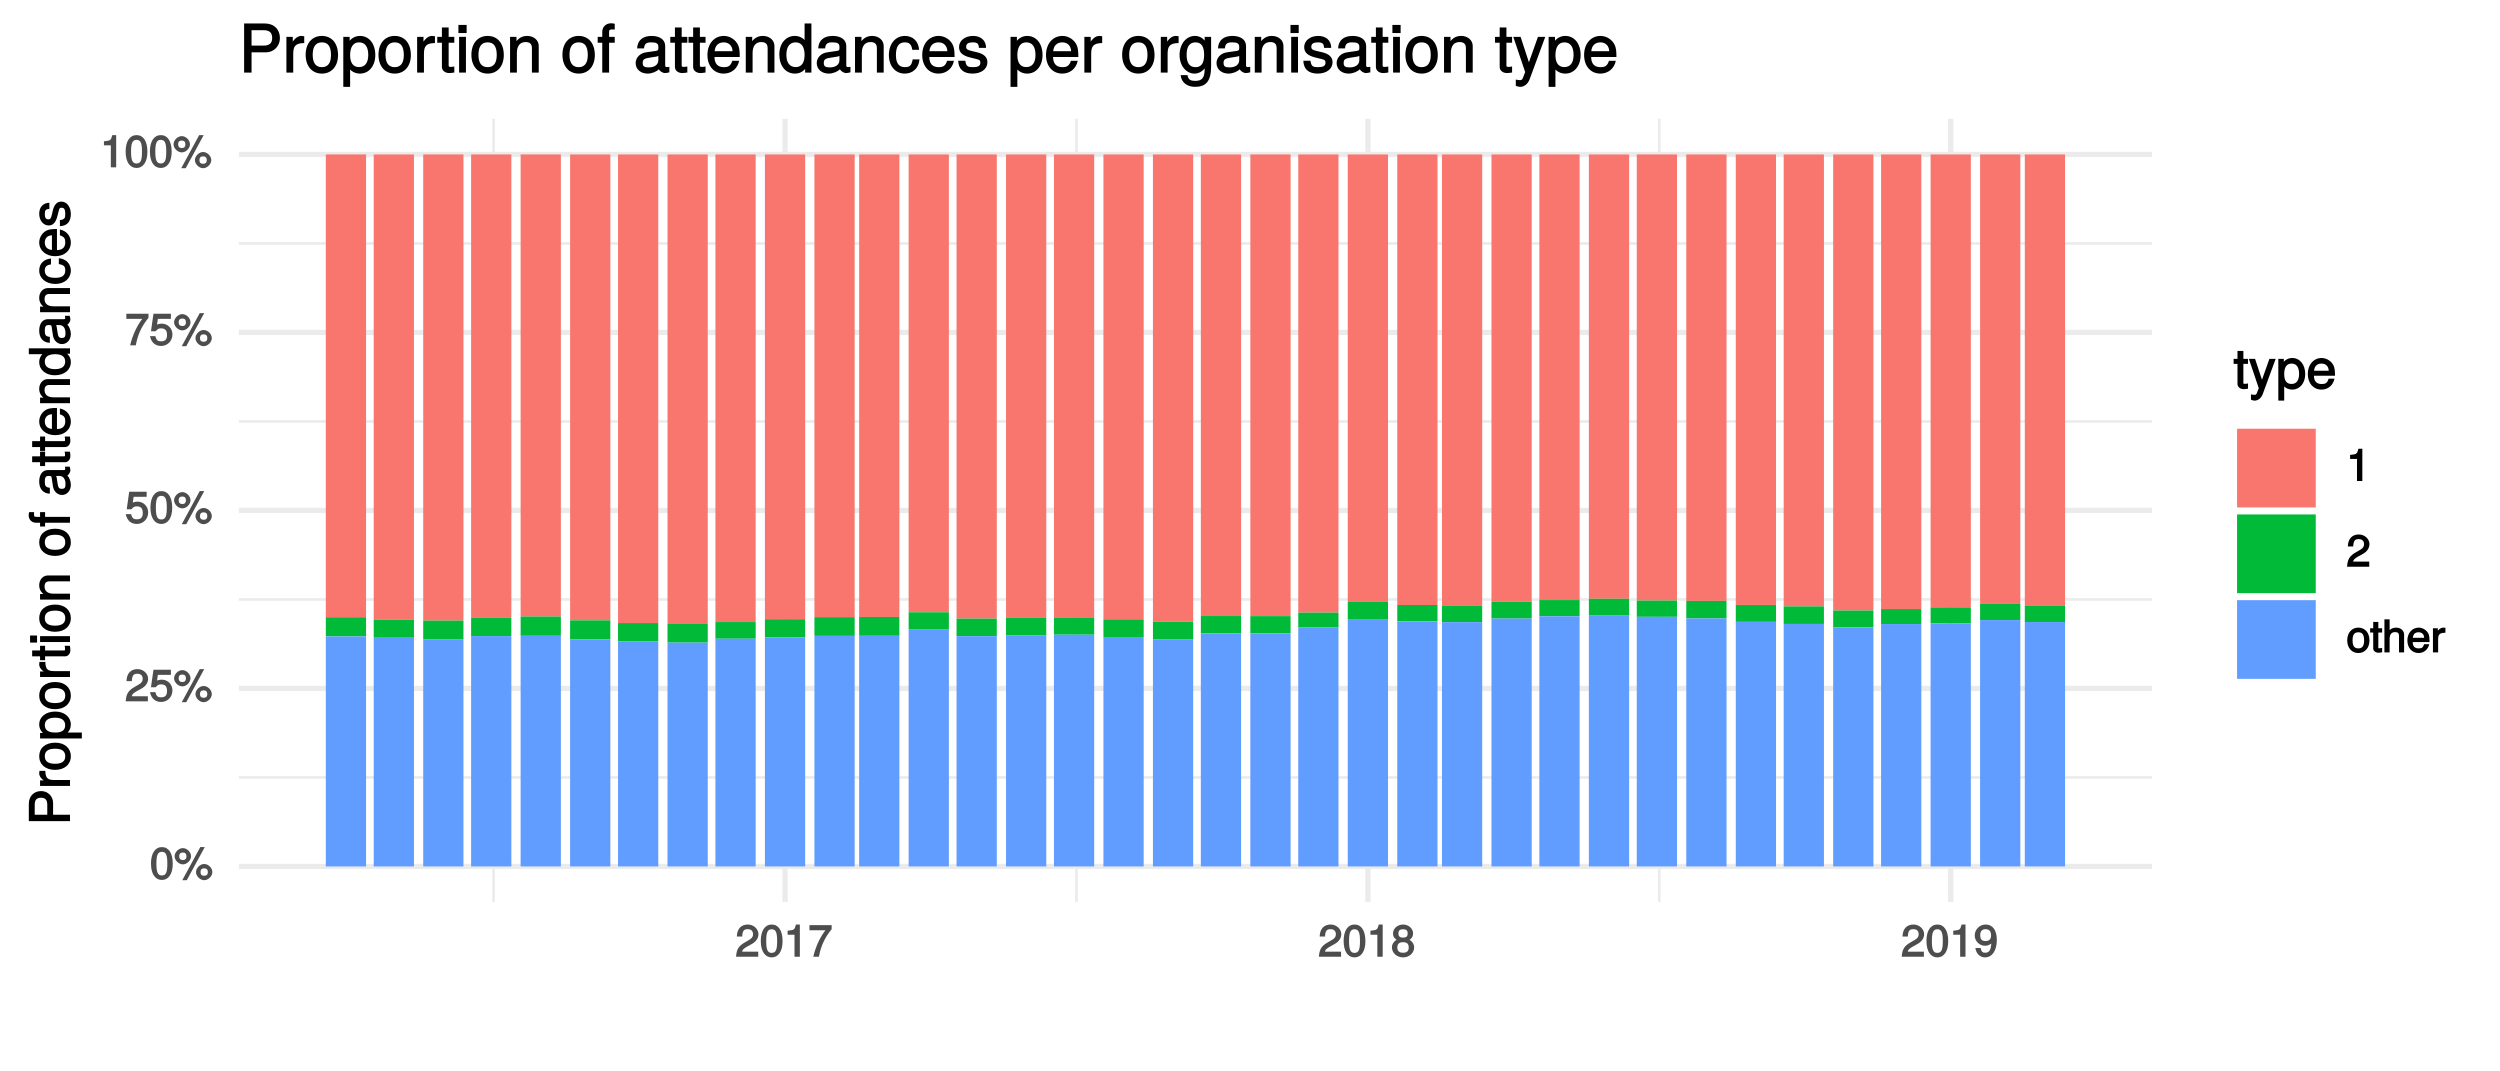 <?xml version="1.0" encoding="UTF-8"?>
<svg xmlns="http://www.w3.org/2000/svg" xmlns:xlink="http://www.w3.org/1999/xlink" width="504pt" height="216pt" viewBox="0 0 504 216" version="1.1">
<defs>
<g>
<symbol overflow="visible" id="glyph0-0">
<path style="stroke:none;" d=""/>
</symbol>
<symbol overflow="visible" id="glyph0-1">
<path style="stroke:none;" d="M 4.609 -3.125 C 4.609 -5.297 3.781 -6.5 2.422 -6.5 C 1.078 -6.5 0.219 -5.281 0.219 -3.188 C 0.219 -1.078 1.078 0.125 2.422 0.125 C 3.734 0.125 4.609 -1.078 4.609 -3.125 Z M 3.516 -3.203 C 3.516 -1.438 3.266 -0.781 2.406 -0.781 C 1.578 -0.781 1.312 -1.469 1.312 -3.172 C 1.312 -4.875 1.578 -5.547 2.422 -5.547 C 3.25 -5.547 3.516 -4.875 3.516 -3.203 Z M 3.516 -3.203 "/>
</symbol>
<symbol overflow="visible" id="glyph0-2">
<path style="stroke:none;" d="M 3.406 -4.641 C 3.406 -5.484 2.594 -6.297 1.75 -6.297 C 0.938 -6.297 0.094 -5.484 0.094 -4.656 C 0.094 -3.828 0.938 -3.016 1.766 -3.016 C 2.578 -3.016 3.406 -3.828 3.406 -4.641 Z M 2.484 -4.641 C 2.484 -4.156 2.25 -3.891 1.766 -3.891 C 1.266 -3.891 1.016 -4.172 1.016 -4.656 C 1.016 -5.141 1.266 -5.406 1.75 -5.406 C 2.25 -5.406 2.484 -5.141 2.484 -4.641 Z M 5.938 -6.5 L 5.266 -6.5 L 1.641 0.172 L 2.547 0.172 L 6.172 -6.5 Z M 7.703 -1.453 C 7.703 -2.297 6.891 -3.094 6.047 -3.094 C 5.234 -3.094 4.406 -2.281 4.406 -1.469 C 4.406 -0.641 5.234 0.172 6.062 0.172 C 6.875 0.172 7.703 -0.641 7.703 -1.453 Z M 6.797 -1.453 C 6.797 -0.969 6.547 -0.719 6.062 -0.719 C 5.562 -0.719 5.312 -0.969 5.312 -1.469 C 5.312 -1.953 5.562 -2.219 6.047 -2.219 C 6.547 -2.219 6.797 -1.953 6.797 -1.453 Z M 6.797 -1.453 "/>
</symbol>
<symbol overflow="visible" id="glyph0-3">
<path style="stroke:none;" d="M 4.641 -4.547 C 4.641 -5.594 3.672 -6.5 2.5 -6.5 C 1.219 -6.5 0.328 -5.719 0.281 -4.078 L 1.359 -4.078 C 1.422 -5.25 1.703 -5.562 2.469 -5.562 C 3.172 -5.562 3.547 -5.188 3.547 -4.516 C 3.547 -4.031 3.297 -3.703 2.75 -3.391 L 1.938 -2.922 C 0.641 -2.188 0.219 -1.5 0.125 0 L 4.594 0 L 4.594 -1.031 L 1.344 -1.031 C 1.406 -1.406 1.641 -1.641 2.406 -2.078 L 3.281 -2.562 C 4.156 -3.031 4.641 -3.781 4.641 -4.547 Z M 4.641 -4.547 "/>
</symbol>
<symbol overflow="visible" id="glyph0-4">
<path style="stroke:none;" d="M 4.656 -2.203 C 4.656 -3.438 3.688 -4.375 2.5 -4.375 C 2.062 -4.375 1.594 -4.219 1.547 -4.188 L 1.719 -5.344 L 4.344 -5.344 L 4.344 -6.375 L 0.828 -6.375 L 0.328 -2.844 L 1.281 -2.844 C 1.688 -3.312 1.875 -3.422 2.359 -3.422 C 3.188 -3.422 3.562 -3.016 3.562 -2.094 C 3.562 -1.203 3.203 -0.812 2.359 -0.812 C 1.688 -0.812 1.422 -1.031 1.203 -1.859 L 0.125 -1.859 C 0.406 -0.5 1.266 0.125 2.375 0.125 C 3.641 0.125 4.656 -0.875 4.656 -2.203 Z M 4.656 -2.203 "/>
</symbol>
<symbol overflow="visible" id="glyph0-5">
<path style="stroke:none;" d="M 4.719 -5.594 L 4.719 -6.375 L 0.25 -6.375 L 0.25 -5.344 L 3.469 -5.344 C 2.422 -4 1.5 -2.078 1.016 0 L 2.156 0 C 2.531 -2.141 3.375 -3.938 4.719 -5.547 Z M 4.719 -5.594 "/>
</symbol>
<symbol overflow="visible" id="glyph0-6">
<path style="stroke:none;" d="M 3.203 -0.125 L 3.203 -6.5 L 2.422 -6.5 C 2.109 -5.406 2.094 -5.406 0.734 -5.25 L 0.734 -4.438 L 2.125 -4.438 L 2.125 0 L 3.203 0 Z M 3.203 -0.125 "/>
</symbol>
<symbol overflow="visible" id="glyph0-7">
<path style="stroke:none;" d="M 4.656 -1.891 C 4.656 -2.594 4.156 -3.203 3.719 -3.422 C 4.188 -3.703 4.438 -4.109 4.438 -4.703 C 4.438 -5.688 3.531 -6.5 2.422 -6.5 C 1.312 -6.5 0.391 -5.688 0.391 -4.703 C 0.391 -4.125 0.641 -3.719 1.125 -3.422 C 0.672 -3.203 0.172 -2.594 0.172 -1.906 C 0.172 -0.75 1.188 0.125 2.422 0.125 C 3.656 0.125 4.656 -0.75 4.656 -1.891 Z M 3.344 -4.688 C 3.344 -4.109 3.062 -3.859 2.422 -3.859 C 1.766 -3.859 1.484 -4.109 1.484 -4.703 C 1.484 -5.297 1.766 -5.547 2.422 -5.547 C 3.078 -5.547 3.344 -5.297 3.344 -4.688 Z M 3.562 -1.875 C 3.562 -1.141 3.188 -0.812 2.406 -0.812 C 1.641 -0.812 1.266 -1.156 1.266 -1.875 C 1.266 -2.609 1.641 -2.938 2.422 -2.938 C 3.188 -2.938 3.562 -2.609 3.562 -1.875 Z M 3.562 -1.875 "/>
</symbol>
<symbol overflow="visible" id="glyph0-8">
<path style="stroke:none;" d="M 4.625 -3.391 C 4.625 -5.344 3.797 -6.5 2.375 -6.5 C 1.188 -6.5 0.172 -5.531 0.172 -4.297 C 0.172 -3.141 1.125 -2.219 2.25 -2.219 C 2.844 -2.219 3.375 -2.469 3.781 -2.953 L 3.516 -3.047 C 3.516 -1.531 3.172 -0.812 2.281 -0.812 C 1.734 -0.812 1.516 -1.031 1.359 -1.766 L 0.297 -1.766 C 0.453 -0.609 1.281 0.125 2.234 0.125 C 3.688 0.125 4.625 -1.234 4.625 -3.391 Z M 3.469 -4.312 C 3.469 -3.547 3.094 -3.172 2.344 -3.172 C 1.594 -3.172 1.281 -3.531 1.281 -4.359 C 1.281 -5.156 1.656 -5.562 2.359 -5.562 C 3.094 -5.562 3.469 -5.125 3.469 -4.312 Z M 3.469 -4.312 "/>
</symbol>
<symbol overflow="visible" id="glyph0-9">
<path style="stroke:none;" d="M 4.641 -2.406 C 4.641 -4 3.719 -5 2.391 -5 C 1.094 -5 0.156 -3.984 0.156 -2.438 C 0.156 -0.891 1.094 0.125 2.406 0.125 C 3.688 0.125 4.641 -0.891 4.641 -2.406 Z M 3.562 -2.406 C 3.562 -1.328 3.203 -0.812 2.406 -0.812 C 1.578 -0.812 1.234 -1.312 1.234 -2.438 C 1.234 -3.547 1.578 -4.062 2.406 -4.062 C 3.234 -4.062 3.562 -3.547 3.562 -2.406 Z M 3.562 -2.406 "/>
</symbol>
<symbol overflow="visible" id="glyph0-10">
<path style="stroke:none;" d="M 2.391 -0.125 L 2.391 -0.922 C 2.141 -0.859 2.016 -0.844 1.875 -0.844 C 1.562 -0.844 1.625 -0.797 1.625 -1.125 L 1.625 -4.016 L 2.391 -4.016 L 2.391 -4.875 L 1.625 -4.875 L 1.625 -6.141 L 0.594 -6.141 L 0.594 -4.875 L -0.031 -4.875 L -0.031 -4.016 L 0.594 -4.016 L 0.594 -0.797 C 0.594 -0.328 1.062 0.062 1.641 0.062 C 1.812 0.062 1.984 0.047 2.391 -0.031 Z M 2.391 -0.125 "/>
</symbol>
<symbol overflow="visible" id="glyph0-11">
<path style="stroke:none;" d="M 4.422 -0.125 L 4.422 -3.609 C 4.422 -4.391 3.719 -5 2.828 -5 C 2.172 -5 1.656 -4.766 1.234 -4.203 L 1.5 -4.109 L 1.5 -6.672 L 0.453 -6.672 L 0.453 0 L 1.5 0 L 1.5 -2.672 C 1.5 -3.609 1.844 -4.094 2.594 -4.094 C 3.109 -4.094 3.391 -3.938 3.391 -3.328 L 3.391 0 L 4.422 0 Z M 4.422 -0.125 "/>
</symbol>
<symbol overflow="visible" id="glyph0-12">
<path style="stroke:none;" d="M 4.656 -2.219 C 4.656 -2.891 4.609 -3.312 4.484 -3.656 C 4.172 -4.422 3.328 -5 2.469 -5 C 1.172 -5 0.188 -3.922 0.188 -2.406 C 0.188 -0.891 1.156 0.125 2.453 0.125 C 3.5 0.125 4.375 -0.594 4.594 -1.656 L 3.562 -1.656 C 3.312 -0.922 3.062 -0.812 2.469 -0.812 C 1.703 -0.812 1.281 -1.172 1.266 -2.094 L 4.656 -2.094 Z M 3.828 -2.781 C 3.828 -2.781 3.609 -2.938 3.641 -2.953 L 1.297 -2.953 C 1.344 -3.641 1.719 -4.062 2.453 -4.062 C 3.172 -4.062 3.578 -3.594 3.578 -2.875 Z M 3.828 -2.781 "/>
</symbol>
<symbol overflow="visible" id="glyph0-13">
<path style="stroke:none;" d="M 2.969 -4.094 L 2.969 -4.969 C 2.703 -5 2.641 -5 2.547 -5 C 2.062 -5 1.594 -4.688 1.172 -4 L 1.438 -3.906 L 1.438 -4.875 L 0.453 -4.875 L 0.453 0 L 1.5 0 L 1.5 -2.531 C 1.5 -3.562 1.688 -3.953 2.969 -3.969 Z M 2.969 -4.094 "/>
</symbol>
<symbol overflow="visible" id="glyph1-0">
<path style="stroke:none;" d=""/>
</symbol>
<symbol overflow="visible" id="glyph1-1">
<path style="stroke:none;" d="M -5.797 -6.922 C -7.297 -6.922 -8.297 -5.891 -8.297 -4.312 L -8.297 -0.859 L 0 -0.859 L 0 -2.156 L -3.406 -2.156 L -3.406 -4.547 C -3.406 -5.859 -4.469 -6.922 -5.797 -6.922 Z M -5.844 -5.578 C -4.969 -5.578 -4.578 -5.141 -4.578 -4.156 L -4.578 -2.156 L -7.109 -2.156 L -7.109 -4.156 C -7.109 -5.141 -6.719 -5.578 -5.844 -5.578 Z M -5.844 -5.578 "/>
</symbol>
<symbol overflow="visible" id="glyph1-2">
<path style="stroke:none;" d="M -5.094 -3.656 L -6.156 -3.656 C -6.188 -3.375 -6.203 -3.297 -6.203 -3.172 C -6.203 -2.578 -5.812 -2.031 -4.953 -1.5 L -4.844 -1.734 L -6.031 -1.734 L -6.031 -0.625 L 0 -0.625 L 0 -1.812 L -3.125 -1.812 C -4.422 -1.812 -4.938 -2.109 -4.969 -3.656 Z M -5.094 -3.656 "/>
</symbol>
<symbol overflow="visible" id="glyph1-3">
<path style="stroke:none;" d="M -2.969 -5.734 C -4.969 -5.734 -6.203 -4.656 -6.203 -2.984 C -6.203 -1.375 -4.953 -0.25 -3.016 -0.25 C -1.078 -0.25 0.172 -1.359 0.172 -3 C 0.172 -4.625 -1.078 -5.734 -2.969 -5.734 Z M -2.984 -4.516 C -1.625 -4.516 -0.953 -4.016 -0.953 -3 C -0.953 -1.984 -1.609 -1.484 -3.016 -1.484 C -4.406 -1.484 -5.078 -1.984 -5.078 -3 C -5.078 -4.031 -4.406 -4.516 -2.984 -4.516 Z M -2.984 -4.516 "/>
</symbol>
<symbol overflow="visible" id="glyph1-4">
<path style="stroke:none;" d="M -2.953 -5.891 C -4.891 -5.891 -6.203 -4.812 -6.203 -3.281 C -6.203 -2.5 -5.812 -1.766 -5.125 -1.344 L -5.031 -1.578 L -6.031 -1.578 L -6.031 -0.469 L 2.391 -0.469 L 2.391 -1.656 L -0.828 -1.656 L -0.719 -1.422 C -0.125 -1.906 0.172 -2.547 0.172 -3.281 C 0.172 -4.781 -1.125 -5.891 -2.953 -5.891 Z M -2.984 -4.656 C -1.672 -4.656 -0.969 -4.125 -0.969 -3.125 C -0.969 -2.156 -1.609 -1.656 -2.969 -1.656 C -4.328 -1.656 -5.078 -2.156 -5.078 -3.125 C -5.078 -4.141 -4.359 -4.656 -2.984 -4.656 Z M -2.984 -4.656 "/>
</symbol>
<symbol overflow="visible" id="glyph1-5">
<path style="stroke:none;" d="M -0.125 -2.922 L -1.078 -2.922 C -1.016 -2.672 -1 -2.531 -1 -2.359 C -1 -1.953 -0.969 -1.984 -1.375 -1.984 L -5.016 -1.984 L -5.016 -2.922 L -6.031 -2.922 L -6.031 -1.984 L -7.625 -1.984 L -7.625 -0.797 L -6.031 -0.797 L -6.031 -0.016 L -5.016 -0.016 L -5.016 -0.797 L -0.969 -0.797 C -0.391 -0.797 0.078 -1.328 0.078 -2.047 C 0.078 -2.266 0.062 -2.484 -0.016 -2.922 Z M -0.125 -2.922 "/>
</symbol>
<symbol overflow="visible" id="glyph1-6">
<path style="stroke:none;" d="M -0.125 -1.812 L -6.031 -1.812 L -6.031 -0.625 L 0 -0.625 L 0 -1.812 Z M -6.766 -1.938 L -8.047 -1.938 L -8.047 -0.516 L -6.641 -0.516 L -6.641 -1.938 Z M -6.766 -1.938 "/>
</symbol>
<symbol overflow="visible" id="glyph1-7">
<path style="stroke:none;" d="M -0.125 -5.484 L -4.484 -5.484 C -5.438 -5.484 -6.203 -4.641 -6.203 -3.531 C -6.203 -2.672 -5.828 -2.031 -5.031 -1.516 L -4.922 -1.75 L -6.031 -1.75 L -6.031 -0.625 L 0 -0.625 L 0 -1.812 L -3.312 -1.812 C -4.484 -1.812 -5.125 -2.328 -5.125 -3.25 C -5.125 -3.984 -4.812 -4.297 -4.125 -4.297 L 0 -4.297 L 0 -5.484 Z M -0.125 -5.484 "/>
</symbol>
<symbol overflow="visible" id="glyph1-8">
<path style="stroke:none;" d=""/>
</symbol>
<symbol overflow="visible" id="glyph1-9">
<path style="stroke:none;" d="M -5.141 -2.969 L -6.031 -2.969 L -6.031 -2.016 L -6.797 -2.016 C -7.188 -2.016 -7.25 -2.094 -7.25 -2.516 C -7.25 -2.594 -7.25 -2.625 -7.234 -2.969 L -8.234 -2.969 C -8.312 -2.625 -8.328 -2.516 -8.328 -2.328 C -8.328 -1.469 -7.703 -0.828 -6.875 -0.828 L -6.031 -0.828 L -6.031 -0.062 L -5.016 -0.062 L -5.016 -0.828 L 0 -0.828 L 0 -2.016 L -5.016 -2.016 L -5.016 -2.969 Z M -5.141 -2.969 "/>
</symbol>
<symbol overflow="visible" id="glyph1-10">
<path style="stroke:none;" d="M -0.156 -6.016 L -1.016 -6.016 C -0.969 -5.781 -0.969 -5.734 -0.969 -5.688 C -0.969 -5.375 -0.984 -5.328 -1.281 -5.328 L -4.484 -5.328 C -5.516 -5.328 -6.203 -4.438 -6.203 -3.031 C -6.203 -1.625 -5.516 -0.625 -4.062 -0.562 L -4.062 -1.766 C -4.891 -1.844 -5.078 -2.141 -5.078 -2.984 C -5.078 -3.812 -4.906 -4.141 -4.359 -4.141 L -4.109 -4.141 C -3.734 -4.141 -3.703 -4.047 -3.625 -3.328 C -3.453 -2.031 -3.406 -1.828 -3.266 -1.469 C -2.984 -0.797 -2.328 -0.312 -1.625 -0.312 C -0.578 -0.312 0.172 -1.188 0.172 -2.359 C 0.172 -3.094 -0.172 -3.891 -0.531 -4.234 C -0.375 -4.266 0.078 -4.812 0.078 -5.266 C 0.078 -5.438 0.062 -5.594 -0.062 -6.016 Z M -2.125 -4.141 C -1.297 -4.141 -0.906 -3.438 -0.906 -2.547 C -0.906 -1.844 -1.016 -1.547 -1.656 -1.547 C -2.25 -1.547 -2.391 -1.828 -2.531 -2.812 C -2.656 -3.766 -2.703 -3.969 -2.781 -4.141 Z M -2.125 -4.141 "/>
</symbol>
<symbol overflow="visible" id="glyph1-11">
<path style="stroke:none;" d="M -2.75 -5.781 C -3.594 -5.781 -4.109 -5.703 -4.547 -5.547 C -5.484 -5.172 -6.203 -4.156 -6.203 -3.078 C -6.203 -1.469 -4.875 -0.297 -2.984 -0.297 C -1.094 -0.297 0.172 -1.438 0.172 -3.062 C 0.172 -4.375 -0.719 -5.422 -2.031 -5.672 L -2.031 -4.5 C -1.125 -4.203 -0.953 -3.828 -0.953 -3.094 C -0.953 -2.141 -1.438 -1.547 -2.625 -1.531 L -2.625 -5.781 Z M -3.469 -4.75 C -3.469 -4.75 -3.625 -4.562 -3.641 -4.578 L -3.641 -1.562 C -4.516 -1.625 -5.078 -2.141 -5.078 -3.062 C -5.078 -3.969 -4.469 -4.516 -3.562 -4.516 Z M -3.469 -4.75 "/>
</symbol>
<symbol overflow="visible" id="glyph1-12">
<path style="stroke:none;" d="M -0.125 -5.578 L -8.297 -5.578 L -8.297 -4.391 L -5.172 -4.391 L -5.266 -4.625 C -5.859 -4.234 -6.203 -3.531 -6.203 -2.766 C -6.203 -1.266 -4.906 -0.141 -3.062 -0.141 C -1.125 -0.141 0.172 -1.25 0.172 -2.797 C 0.172 -3.594 -0.172 -4.219 -0.875 -4.719 L -0.984 -4.484 L 0 -4.484 L 0 -5.578 Z M -2.984 -4.391 C -1.656 -4.391 -0.969 -3.891 -0.969 -2.922 C -0.969 -1.906 -1.672 -1.375 -3.016 -1.375 C -4.359 -1.375 -5.078 -1.906 -5.078 -2.922 C -5.078 -3.906 -4.328 -4.391 -2.984 -4.391 Z M -2.984 -4.391 "/>
</symbol>
<symbol overflow="visible" id="glyph1-13">
<path style="stroke:none;" d="M -2.25 -5.25 L -2.25 -4.203 C -1.188 -4.031 -0.953 -3.703 -0.953 -2.922 C -0.953 -1.906 -1.594 -1.438 -2.953 -1.438 C -4.406 -1.438 -5.078 -1.891 -5.078 -2.891 C -5.078 -3.656 -4.766 -4 -3.828 -4.141 L -3.828 -5.328 C -5.375 -5.203 -6.203 -4.188 -6.203 -2.906 C -6.203 -1.359 -4.875 -0.203 -2.953 -0.203 C -1.094 -0.203 0.172 -1.328 0.172 -2.891 C 0.172 -4.266 -0.797 -5.266 -2.25 -5.391 Z M -2.25 -5.25 "/>
</symbol>
<symbol overflow="visible" id="glyph1-14">
<path style="stroke:none;" d="M -1.75 -5.188 C -2.609 -5.188 -3.172 -4.562 -3.453 -3.422 L -3.656 -2.547 C -3.844 -1.797 -3.938 -1.609 -4.344 -1.609 C -4.875 -1.609 -5.078 -1.953 -5.078 -2.688 C -5.078 -3.438 -4.891 -3.688 -4.156 -3.703 L -4.156 -4.953 C -5.422 -4.938 -6.203 -4.062 -6.203 -2.734 C -6.203 -1.391 -5.375 -0.375 -4.297 -0.375 C -3.406 -0.375 -2.844 -0.984 -2.516 -2.344 L -2.297 -3.203 C -2.141 -3.844 -2.094 -3.953 -1.672 -3.953 C -1.141 -3.953 -0.953 -3.547 -0.953 -2.75 C -0.953 -1.922 -1.016 -1.594 -2.031 -1.453 L -2.031 -0.234 C -0.562 -0.281 0.172 -1.172 0.172 -2.672 C 0.172 -4.125 -0.641 -5.188 -1.75 -5.188 Z M -1.75 -5.188 "/>
</symbol>
<symbol overflow="visible" id="glyph2-0">
<path style="stroke:none;" d=""/>
</symbol>
<symbol overflow="visible" id="glyph2-1">
<path style="stroke:none;" d="M 2.922 -0.125 L 2.922 -1.078 C 2.672 -1.016 2.531 -1 2.359 -1 C 1.953 -1 1.984 -0.969 1.984 -1.375 L 1.984 -5.016 L 2.922 -5.016 L 2.922 -6.031 L 1.984 -6.031 L 1.984 -7.625 L 0.797 -7.625 L 0.797 -6.031 L 0.016 -6.031 L 0.016 -5.016 L 0.797 -5.016 L 0.797 -0.969 C 0.797 -0.391 1.328 0.078 2.047 0.078 C 2.266 0.078 2.484 0.062 2.922 -0.016 Z M 2.922 -0.125 "/>
</symbol>
<symbol overflow="visible" id="glyph2-2">
<path style="stroke:none;" d="M 5.266 -6.031 L 4.172 -6.031 L 2.531 -1.406 L 2.812 -1.406 L 1.281 -6.031 L 0.031 -6.031 L 2.031 -0.109 L 1.672 0.797 C 1.516 1.203 1.469 1.219 1.078 1.219 C 0.953 1.219 0.797 1.203 0.453 1.141 L 0.453 2.203 C 0.688 2.328 0.969 2.391 1.203 2.391 C 1.859 2.391 2.516 1.906 2.828 1.078 L 5.438 -6.031 Z M 5.266 -6.031 "/>
</symbol>
<symbol overflow="visible" id="glyph2-3">
<path style="stroke:none;" d="M 5.891 -2.953 C 5.891 -4.891 4.812 -6.203 3.281 -6.203 C 2.5 -6.203 1.766 -5.812 1.344 -5.125 L 1.578 -5.031 L 1.578 -6.031 L 0.469 -6.031 L 0.469 2.391 L 1.656 2.391 L 1.656 -0.828 L 1.422 -0.719 C 1.906 -0.125 2.547 0.172 3.281 0.172 C 4.781 0.172 5.891 -1.125 5.891 -2.953 Z M 4.656 -2.984 C 4.656 -1.672 4.125 -0.969 3.125 -0.969 C 2.156 -0.969 1.656 -1.609 1.656 -2.969 C 1.656 -4.328 2.156 -5.078 3.125 -5.078 C 4.141 -5.078 4.656 -4.359 4.656 -2.984 Z M 4.656 -2.984 "/>
</symbol>
<symbol overflow="visible" id="glyph2-4">
<path style="stroke:none;" d="M 5.781 -2.75 C 5.781 -3.594 5.703 -4.109 5.547 -4.547 C 5.172 -5.484 4.156 -6.203 3.078 -6.203 C 1.469 -6.203 0.297 -4.875 0.297 -2.984 C 0.297 -1.094 1.438 0.172 3.062 0.172 C 4.375 0.172 5.422 -0.719 5.672 -2.031 L 4.5 -2.031 C 4.203 -1.125 3.828 -0.953 3.094 -0.953 C 2.141 -0.953 1.547 -1.438 1.531 -2.625 L 5.781 -2.625 Z M 4.75 -3.469 C 4.75 -3.469 4.562 -3.625 4.578 -3.641 L 1.562 -3.641 C 1.625 -4.516 2.141 -5.078 3.062 -5.078 C 3.969 -5.078 4.516 -4.469 4.516 -3.562 Z M 4.75 -3.469 "/>
</symbol>
<symbol overflow="visible" id="glyph3-0">
<path style="stroke:none;" d=""/>
</symbol>
<symbol overflow="visible" id="glyph3-1">
<path style="stroke:none;" d="M 8.281 -6.938 C 8.281 -8.734 7.078 -9.906 5.172 -9.906 L 1.062 -9.906 L 1.062 0 L 2.562 0 L 2.562 -4.078 L 5.453 -4.078 C 7.031 -4.078 8.281 -5.328 8.281 -6.938 Z M 6.719 -6.984 C 6.719 -5.922 6.172 -5.438 4.984 -5.438 L 2.562 -5.438 L 2.562 -8.547 L 4.984 -8.547 C 6.172 -8.547 6.719 -8.047 6.719 -6.984 Z M 6.719 -6.984 "/>
</symbol>
<symbol overflow="visible" id="glyph3-2">
<path style="stroke:none;" d="M 4.375 -6.094 L 4.375 -7.328 C 4.047 -7.375 3.969 -7.391 3.812 -7.391 C 3.109 -7.391 2.453 -6.922 1.828 -5.891 L 2.062 -5.797 L 2.062 -7.203 L 0.781 -7.203 L 0.781 0 L 2.156 0 L 2.156 -3.719 C 2.156 -5.281 2.531 -5.922 4.375 -5.953 Z M 4.375 -6.094 "/>
</symbol>
<symbol overflow="visible" id="glyph3-3">
<path style="stroke:none;" d="M 6.859 -3.531 C 6.859 -5.922 5.578 -7.391 3.594 -7.391 C 1.656 -7.391 0.328 -5.922 0.328 -3.594 C 0.328 -1.266 1.641 0.203 3.609 0.203 C 5.547 0.203 6.859 -1.266 6.859 -3.531 Z M 5.438 -3.547 C 5.438 -1.922 4.812 -1.094 3.609 -1.094 C 2.375 -1.094 1.75 -1.922 1.75 -3.594 C 1.75 -5.25 2.375 -6.094 3.609 -6.094 C 4.844 -6.094 5.438 -5.266 5.438 -3.547 Z M 5.438 -3.547 "/>
</symbol>
<symbol overflow="visible" id="glyph3-4">
<path style="stroke:none;" d="M 7.031 -3.531 C 7.031 -5.844 5.766 -7.391 3.938 -7.391 C 3 -7.391 2.141 -6.922 1.625 -6.094 L 1.859 -6 L 1.859 -7.203 L 0.578 -7.203 L 0.578 2.875 L 1.953 2.875 L 1.953 -0.969 L 1.719 -0.875 C 2.297 -0.156 3.047 0.203 3.953 0.203 C 5.734 0.203 7.031 -1.328 7.031 -3.531 Z M 5.609 -3.547 C 5.609 -1.984 4.953 -1.109 3.75 -1.109 C 2.594 -1.109 1.953 -1.922 1.953 -3.531 C 1.953 -5.156 2.594 -6.094 3.75 -6.094 C 4.969 -6.094 5.609 -5.203 5.609 -3.547 Z M 5.609 -3.547 "/>
</symbol>
<symbol overflow="visible" id="glyph3-5">
<path style="stroke:none;" d="M 3.484 -0.125 L 3.484 -1.234 C 3.203 -1.156 3.031 -1.156 2.828 -1.156 C 2.344 -1.156 2.344 -1.141 2.344 -1.625 L 2.344 -6.016 L 3.484 -6.016 L 3.484 -7.203 L 2.344 -7.203 L 2.344 -9.094 L 0.984 -9.094 L 0.984 -7.203 L 0.047 -7.203 L 0.047 -6.016 L 0.984 -6.016 L 0.984 -1.141 C 0.984 -0.438 1.594 0.094 2.453 0.094 C 2.719 0.094 2.984 0.062 3.484 -0.016 Z M 3.484 -0.125 "/>
</symbol>
<symbol overflow="visible" id="glyph3-6">
<path style="stroke:none;" d="M 2.156 -0.125 L 2.156 -7.203 L 0.781 -7.203 L 0.781 0 L 2.156 0 Z M 2.297 -8.094 L 2.297 -9.609 L 0.641 -9.609 L 0.641 -7.969 L 2.297 -7.969 Z M 2.297 -8.094 "/>
</symbol>
<symbol overflow="visible" id="glyph3-7">
<path style="stroke:none;" d="M 6.562 -0.125 L 6.562 -5.359 C 6.562 -6.516 5.578 -7.391 4.234 -7.391 C 3.203 -7.391 2.438 -6.938 1.828 -5.984 L 2.078 -5.891 L 2.078 -7.203 L 0.781 -7.203 L 0.781 0 L 2.156 0 L 2.156 -3.953 C 2.156 -5.359 2.781 -6.156 3.906 -6.156 C 4.781 -6.156 5.188 -5.75 5.188 -4.922 L 5.188 0 L 6.562 0 Z M 6.562 -0.125 "/>
</symbol>
<symbol overflow="visible" id="glyph3-8">
<path style="stroke:none;" d=""/>
</symbol>
<symbol overflow="visible" id="glyph3-9">
<path style="stroke:none;" d="M 3.531 -6.156 L 3.531 -7.203 L 2.391 -7.203 L 2.391 -8.141 C 2.391 -8.594 2.516 -8.703 3.031 -8.703 C 3.109 -8.703 3.156 -8.703 3.531 -8.672 L 3.531 -9.844 C 3.156 -9.922 3.016 -9.938 2.781 -9.938 C 1.766 -9.938 1.016 -9.219 1.016 -8.219 L 1.016 -7.203 L 0.094 -7.203 L 0.094 -6.016 L 1.016 -6.016 L 1.016 0 L 2.391 0 L 2.391 -6.016 L 3.531 -6.016 Z M 3.531 -6.156 "/>
</symbol>
<symbol overflow="visible" id="glyph3-10">
<path style="stroke:none;" d="M 7.203 -0.156 L 7.203 -1.156 C 6.938 -1.109 6.891 -1.109 6.828 -1.109 C 6.438 -1.109 6.359 -1.156 6.359 -1.5 L 6.359 -5.359 C 6.359 -6.594 5.328 -7.391 3.625 -7.391 C 1.953 -7.391 0.781 -6.609 0.703 -4.875 L 2.094 -4.875 C 2.188 -5.844 2.562 -6.094 3.594 -6.094 C 4.578 -6.094 4.984 -5.859 4.984 -5.203 L 4.984 -4.906 C 4.984 -4.453 4.859 -4.391 3.984 -4.297 C 2.422 -4.094 2.188 -4.047 1.766 -3.875 C 0.969 -3.531 0.406 -2.766 0.406 -1.922 C 0.406 -0.672 1.422 0.203 2.828 0.203 C 3.703 0.203 4.656 -0.219 5.094 -0.672 C 5.156 -0.422 5.766 0.094 6.312 0.094 C 6.531 0.094 6.703 0.062 7.203 -0.047 Z M 4.984 -2.516 C 4.984 -1.531 4.125 -1.047 3.062 -1.047 C 2.203 -1.047 1.828 -1.203 1.828 -1.953 C 1.828 -2.688 2.188 -2.859 3.359 -3.031 C 4.531 -3.188 4.766 -3.25 4.984 -3.359 Z M 4.984 -2.516 "/>
</symbol>
<symbol overflow="visible" id="glyph3-11">
<path style="stroke:none;" d="M 6.906 -3.281 C 6.906 -4.281 6.828 -4.906 6.625 -5.422 C 6.172 -6.562 4.984 -7.391 3.703 -7.391 C 1.766 -7.391 0.391 -5.828 0.391 -3.547 C 0.391 -1.281 1.734 0.203 3.672 0.203 C 5.25 0.203 6.484 -0.828 6.781 -2.375 L 5.406 -2.375 C 5.062 -1.328 4.594 -1.094 3.703 -1.094 C 2.562 -1.094 1.828 -1.688 1.812 -3.141 L 6.906 -3.141 Z M 5.688 -4.156 C 5.688 -4.156 5.5 -4.297 5.5 -4.312 L 1.844 -4.312 C 1.922 -5.406 2.578 -6.094 3.688 -6.094 C 4.766 -6.094 5.453 -5.328 5.453 -4.25 Z M 5.688 -4.156 "/>
</symbol>
<symbol overflow="visible" id="glyph3-12">
<path style="stroke:none;" d="M 6.672 -0.125 L 6.672 -9.906 L 5.297 -9.906 L 5.297 -6.172 L 5.531 -6.266 C 5.062 -6.969 4.234 -7.391 3.312 -7.391 C 1.516 -7.391 0.203 -5.859 0.203 -3.656 C 0.203 -1.328 1.484 0.203 3.359 0.203 C 4.297 0.203 5.062 -0.203 5.656 -1.062 L 5.406 -1.156 L 5.406 0 L 6.672 0 Z M 5.297 -3.562 C 5.297 -1.969 4.672 -1.109 3.516 -1.109 C 2.297 -1.109 1.625 -1.984 1.625 -3.594 C 1.625 -5.203 2.297 -6.094 3.5 -6.094 C 4.688 -6.094 5.297 -5.156 5.297 -3.562 Z M 5.297 -3.562 "/>
</symbol>
<symbol overflow="visible" id="glyph3-13">
<path style="stroke:none;" d="M 6.297 -2.656 L 5.062 -2.656 C 4.859 -1.406 4.438 -1.094 3.5 -1.094 C 2.281 -1.094 1.688 -1.891 1.688 -3.531 C 1.688 -5.25 2.266 -6.094 3.469 -6.094 C 4.391 -6.094 4.828 -5.688 4.984 -4.594 L 6.359 -4.594 C 6.219 -6.422 5.031 -7.391 3.484 -7.391 C 1.625 -7.391 0.266 -5.828 0.266 -3.531 C 0.266 -1.297 1.594 0.203 3.469 0.203 C 5.125 0.203 6.297 -0.922 6.438 -2.656 Z M 6.297 -2.656 "/>
</symbol>
<symbol overflow="visible" id="glyph3-14">
<path style="stroke:none;" d="M 6.188 -2.078 C 6.188 -3.109 5.484 -3.766 4.109 -4.094 L 3.047 -4.344 C 2.156 -4.562 1.906 -4.703 1.906 -5.188 C 1.906 -5.828 2.344 -6.094 3.234 -6.094 C 4.125 -6.094 4.453 -5.844 4.469 -4.984 L 5.922 -4.984 C 5.906 -6.484 4.875 -7.391 3.281 -7.391 C 1.656 -7.391 0.469 -6.422 0.469 -5.141 C 0.469 -4.047 1.172 -3.406 2.812 -3.016 L 3.844 -2.766 C 4.609 -2.578 4.766 -2.484 4.766 -1.984 C 4.766 -1.328 4.266 -1.094 3.297 -1.094 C 2.312 -1.094 1.891 -1.188 1.734 -2.391 L 0.297 -2.391 C 0.359 -0.641 1.406 0.203 3.203 0.203 C 4.953 0.203 6.188 -0.734 6.188 -2.078 Z M 6.188 -2.078 "/>
</symbol>
<symbol overflow="visible" id="glyph3-15">
<path style="stroke:none;" d="M 6.594 -1.266 L 6.594 -7.203 L 5.297 -7.203 L 5.297 -6.047 L 5.531 -6.141 C 4.984 -6.953 4.219 -7.391 3.328 -7.391 C 1.578 -7.391 0.234 -5.766 0.234 -3.531 C 0.234 -1.344 1.609 0.203 3.234 0.203 C 4.109 0.203 4.812 -0.219 5.531 -1.078 L 5.297 -1.172 L 5.297 -0.719 C 5.297 1.125 4.688 1.672 3.406 1.672 C 2.531 1.672 2 1.5 1.828 0.516 L 0.453 0.516 C 0.578 1.969 1.75 2.875 3.359 2.875 C 5.531 2.875 6.594 1.781 6.594 -1.266 Z M 5.188 -3.547 C 5.188 -1.906 4.625 -1.094 3.453 -1.094 C 2.25 -1.094 1.656 -1.922 1.656 -3.594 C 1.656 -5.25 2.266 -6.094 3.453 -6.094 C 4.641 -6.094 5.188 -5.234 5.188 -3.547 Z M 5.188 -3.547 "/>
</symbol>
<symbol overflow="visible" id="glyph3-16">
<path style="stroke:none;" d="M 6.312 -7.203 L 5.031 -7.203 L 3.062 -1.656 L 3.344 -1.656 L 1.531 -7.203 L 0.062 -7.203 L 2.453 -0.109 L 2.031 0.984 C 1.844 1.484 1.766 1.516 1.297 1.516 C 1.141 1.516 0.953 1.484 0.562 1.406 L 0.562 2.656 C 0.828 2.781 1.156 2.875 1.453 2.875 C 2.234 2.875 3 2.312 3.359 1.328 L 6.5 -7.203 Z M 6.312 -7.203 "/>
</symbol>
</g>
<clipPath id="clip1">
  <path d="M 48.152 156 L 433.844 156 L 433.844 157 L 48.152 157 Z M 48.152 156 "/>
</clipPath>
<clipPath id="clip2">
  <path d="M 48.152 120 L 433.844 120 L 433.844 122 L 48.152 122 Z M 48.152 120 "/>
</clipPath>
<clipPath id="clip3">
  <path d="M 48.152 84 L 433.844 84 L 433.844 86 L 48.152 86 Z M 48.152 84 "/>
</clipPath>
<clipPath id="clip4">
  <path d="M 48.152 48 L 433.844 48 L 433.844 50 L 48.152 50 Z M 48.152 48 "/>
</clipPath>
<clipPath id="clip5">
  <path d="M 99 23.957 L 100 23.957 L 100 181.848 L 99 181.848 Z M 99 23.957 "/>
</clipPath>
<clipPath id="clip6">
  <path d="M 216 23.957 L 218 23.957 L 218 181.848 L 216 181.848 Z M 216 23.957 "/>
</clipPath>
<clipPath id="clip7">
  <path d="M 334 23.957 L 335 23.957 L 335 181.848 L 334 181.848 Z M 334 23.957 "/>
</clipPath>
<clipPath id="clip8">
  <path d="M 48.152 174 L 433.844 174 L 433.844 176 L 48.152 176 Z M 48.152 174 "/>
</clipPath>
<clipPath id="clip9">
  <path d="M 48.152 138 L 433.844 138 L 433.844 140 L 48.152 140 Z M 48.152 138 "/>
</clipPath>
<clipPath id="clip10">
  <path d="M 48.152 102 L 433.844 102 L 433.844 104 L 48.152 104 Z M 48.152 102 "/>
</clipPath>
<clipPath id="clip11">
  <path d="M 48.152 66 L 433.844 66 L 433.844 68 L 48.152 68 Z M 48.152 66 "/>
</clipPath>
<clipPath id="clip12">
  <path d="M 48.152 30 L 433.844 30 L 433.844 32 L 48.152 32 Z M 48.152 30 "/>
</clipPath>
<clipPath id="clip13">
  <path d="M 157 23.957 L 159 23.957 L 159 181.848 L 157 181.848 Z M 157 23.957 "/>
</clipPath>
<clipPath id="clip14">
  <path d="M 275 23.957 L 277 23.957 L 277 181.848 L 275 181.848 Z M 275 23.957 "/>
</clipPath>
<clipPath id="clip15">
  <path d="M 392 23.957 L 394 23.957 L 394 181.848 L 392 181.848 Z M 392 23.957 "/>
</clipPath>
</defs>
<g id="surface26">
<rect x="0" y="0" width="504" height="216" style="fill:rgb(100%,100%,100%);fill-opacity:1;stroke:none;"/>
<g clip-path="url(#clip1)" clip-rule="nonzero">
<path style="fill:none;stroke-width:0.533;stroke-linecap:butt;stroke-linejoin:round;stroke:rgb(92.157%,92.157%,92.157%);stroke-opacity:1;stroke-miterlimit:10;" d="M 48.152 156.73 L 433.844 156.73 "/>
</g>
<g clip-path="url(#clip2)" clip-rule="nonzero">
<path style="fill:none;stroke-width:0.533;stroke-linecap:butt;stroke-linejoin:round;stroke:rgb(92.157%,92.157%,92.157%);stroke-opacity:1;stroke-miterlimit:10;" d="M 48.152 120.848 L 433.844 120.848 "/>
</g>
<g clip-path="url(#clip3)" clip-rule="nonzero">
<path style="fill:none;stroke-width:0.533;stroke-linecap:butt;stroke-linejoin:round;stroke:rgb(92.157%,92.157%,92.157%);stroke-opacity:1;stroke-miterlimit:10;" d="M 48.152 84.961 L 433.844 84.961 "/>
</g>
<g clip-path="url(#clip4)" clip-rule="nonzero">
<path style="fill:none;stroke-width:0.533;stroke-linecap:butt;stroke-linejoin:round;stroke:rgb(92.157%,92.157%,92.157%);stroke-opacity:1;stroke-miterlimit:10;" d="M 48.152 49.078 L 433.844 49.078 "/>
</g>
<g clip-path="url(#clip5)" clip-rule="nonzero">
<path style="fill:none;stroke-width:0.533;stroke-linecap:butt;stroke-linejoin:round;stroke:rgb(92.157%,92.157%,92.157%);stroke-opacity:1;stroke-miterlimit:10;" d="M 99.516 181.848 L 99.516 23.957 "/>
</g>
<g clip-path="url(#clip6)" clip-rule="nonzero">
<path style="fill:none;stroke-width:0.533;stroke-linecap:butt;stroke-linejoin:round;stroke:rgb(92.157%,92.157%,92.157%);stroke-opacity:1;stroke-miterlimit:10;" d="M 217.016 181.848 L 217.016 23.957 "/>
</g>
<g clip-path="url(#clip7)" clip-rule="nonzero">
<path style="fill:none;stroke-width:0.533;stroke-linecap:butt;stroke-linejoin:round;stroke:rgb(92.157%,92.157%,92.157%);stroke-opacity:1;stroke-miterlimit:10;" d="M 334.512 181.848 L 334.512 23.957 "/>
</g>
<g clip-path="url(#clip8)" clip-rule="nonzero">
<path style="fill:none;stroke-width:1.067;stroke-linecap:butt;stroke-linejoin:round;stroke:rgb(92.157%,92.157%,92.157%);stroke-opacity:1;stroke-miterlimit:10;" d="M 48.152 174.672 L 433.844 174.672 "/>
</g>
<g clip-path="url(#clip9)" clip-rule="nonzero">
<path style="fill:none;stroke-width:1.067;stroke-linecap:butt;stroke-linejoin:round;stroke:rgb(92.157%,92.157%,92.157%);stroke-opacity:1;stroke-miterlimit:10;" d="M 48.152 138.789 L 433.844 138.789 "/>
</g>
<g clip-path="url(#clip10)" clip-rule="nonzero">
<path style="fill:none;stroke-width:1.067;stroke-linecap:butt;stroke-linejoin:round;stroke:rgb(92.157%,92.157%,92.157%);stroke-opacity:1;stroke-miterlimit:10;" d="M 48.152 102.902 L 433.844 102.902 "/>
</g>
<g clip-path="url(#clip11)" clip-rule="nonzero">
<path style="fill:none;stroke-width:1.067;stroke-linecap:butt;stroke-linejoin:round;stroke:rgb(92.157%,92.157%,92.157%);stroke-opacity:1;stroke-miterlimit:10;" d="M 48.152 67.02 L 433.844 67.02 "/>
</g>
<g clip-path="url(#clip12)" clip-rule="nonzero">
<path style="fill:none;stroke-width:1.067;stroke-linecap:butt;stroke-linejoin:round;stroke:rgb(92.157%,92.157%,92.157%);stroke-opacity:1;stroke-miterlimit:10;" d="M 48.152 31.137 L 433.844 31.137 "/>
</g>
<g clip-path="url(#clip13)" clip-rule="nonzero">
<path style="fill:none;stroke-width:1.067;stroke-linecap:butt;stroke-linejoin:round;stroke:rgb(92.157%,92.157%,92.157%);stroke-opacity:1;stroke-miterlimit:10;" d="M 158.266 181.848 L 158.266 23.957 "/>
</g>
<g clip-path="url(#clip14)" clip-rule="nonzero">
<path style="fill:none;stroke-width:1.067;stroke-linecap:butt;stroke-linejoin:round;stroke:rgb(92.157%,92.157%,92.157%);stroke-opacity:1;stroke-miterlimit:10;" d="M 275.766 181.848 L 275.766 23.957 "/>
</g>
<g clip-path="url(#clip15)" clip-rule="nonzero">
<path style="fill:none;stroke-width:1.067;stroke-linecap:butt;stroke-linejoin:round;stroke:rgb(92.157%,92.157%,92.157%);stroke-opacity:1;stroke-miterlimit:10;" d="M 393.262 181.848 L 393.262 23.957 "/>
</g>
<path style=" stroke:none;fill-rule:nonzero;fill:rgb(97.255%,46.275%,42.745%);fill-opacity:1;" d="M 65.684 124.434 L 73.797 124.434 L 73.797 31.133 L 65.684 31.133 Z M 65.684 124.434 "/>
<path style=" stroke:none;fill-rule:nonzero;fill:rgb(0%,72.941%,21.961%);fill-opacity:1;" d="M 65.684 128.305 L 73.797 128.305 L 73.797 124.434 L 65.684 124.434 Z M 65.684 128.305 "/>
<path style=" stroke:none;fill-rule:nonzero;fill:rgb(38.039%,61.176%,100%);fill-opacity:1;" d="M 65.684 174.672 L 73.797 174.672 L 73.797 128.305 L 65.684 128.305 Z M 65.684 174.672 "/>
<path style=" stroke:none;fill-rule:nonzero;fill:rgb(97.255%,46.275%,42.745%);fill-opacity:1;" d="M 75.34 124.953 L 83.453 124.953 L 83.453 31.137 L 75.34 31.137 Z M 75.34 124.953 "/>
<path style=" stroke:none;fill-rule:nonzero;fill:rgb(0%,72.941%,21.961%);fill-opacity:1;" d="M 75.34 128.57 L 83.453 128.57 L 83.453 124.953 L 75.34 124.953 Z M 75.34 128.57 "/>
<path style=" stroke:none;fill-rule:nonzero;fill:rgb(38.039%,61.176%,100%);fill-opacity:1;" d="M 75.34 174.672 L 83.453 174.672 L 83.453 128.57 L 75.34 128.57 Z M 75.34 174.672 "/>
<path style=" stroke:none;fill-rule:nonzero;fill:rgb(97.255%,46.275%,42.745%);fill-opacity:1;" d="M 85.32 125.113 L 93.434 125.113 L 93.434 31.133 L 85.32 31.133 Z M 85.32 125.113 "/>
<path style=" stroke:none;fill-rule:nonzero;fill:rgb(0%,72.941%,21.961%);fill-opacity:1;" d="M 85.32 128.938 L 93.434 128.938 L 93.434 125.113 L 85.32 125.113 Z M 85.32 128.938 "/>
<path style=" stroke:none;fill-rule:nonzero;fill:rgb(38.039%,61.176%,100%);fill-opacity:1;" d="M 85.32 174.672 L 93.434 174.672 L 93.434 128.938 L 85.32 128.938 Z M 85.32 174.672 "/>
<path style=" stroke:none;fill-rule:nonzero;fill:rgb(97.255%,46.275%,42.745%);fill-opacity:1;" d="M 94.977 124.578 L 103.09 124.578 L 103.09 31.133 L 94.977 31.133 Z M 94.977 124.578 "/>
<path style=" stroke:none;fill-rule:nonzero;fill:rgb(0%,72.941%,21.961%);fill-opacity:1;" d="M 94.977 128.238 L 103.09 128.238 L 103.09 124.582 L 94.977 124.582 Z M 94.977 128.238 "/>
<path style=" stroke:none;fill-rule:nonzero;fill:rgb(38.039%,61.176%,100%);fill-opacity:1;" d="M 94.977 174.672 L 103.09 174.672 L 103.09 128.234 L 94.977 128.234 Z M 94.977 174.672 "/>
<path style=" stroke:none;fill-rule:nonzero;fill:rgb(97.255%,46.275%,42.745%);fill-opacity:1;" d="M 104.957 124.289 L 113.07 124.289 L 113.07 31.133 L 104.957 31.133 Z M 104.957 124.289 "/>
<path style=" stroke:none;fill-rule:nonzero;fill:rgb(0%,72.941%,21.961%);fill-opacity:1;" d="M 104.957 128.18 L 113.07 128.18 L 113.07 124.289 L 104.957 124.289 Z M 104.957 128.18 "/>
<path style=" stroke:none;fill-rule:nonzero;fill:rgb(38.039%,61.176%,100%);fill-opacity:1;" d="M 104.957 174.672 L 113.07 174.672 L 113.07 128.18 L 104.957 128.18 Z M 104.957 174.672 "/>
<path style=" stroke:none;fill-rule:nonzero;fill:rgb(97.255%,46.275%,42.745%);fill-opacity:1;" d="M 114.934 125.059 L 123.047 125.059 L 123.047 31.137 L 114.934 31.137 Z M 114.934 125.059 "/>
<path style=" stroke:none;fill-rule:nonzero;fill:rgb(0%,72.941%,21.961%);fill-opacity:1;" d="M 114.934 128.918 L 123.047 128.918 L 123.047 125.059 L 114.934 125.059 Z M 114.934 128.918 "/>
<path style=" stroke:none;fill-rule:nonzero;fill:rgb(38.039%,61.176%,100%);fill-opacity:1;" d="M 114.934 174.672 L 123.047 174.672 L 123.047 128.918 L 114.934 128.918 Z M 114.934 174.672 "/>
<path style=" stroke:none;fill-rule:nonzero;fill:rgb(97.255%,46.275%,42.745%);fill-opacity:1;" d="M 124.594 125.609 L 132.707 125.609 L 132.707 31.137 L 124.594 31.137 Z M 124.594 125.609 "/>
<path style=" stroke:none;fill-rule:nonzero;fill:rgb(0%,72.941%,21.961%);fill-opacity:1;" d="M 124.594 129.27 L 132.707 129.27 L 132.707 125.609 L 124.594 125.609 Z M 124.594 129.27 "/>
<path style=" stroke:none;fill-rule:nonzero;fill:rgb(38.039%,61.176%,100%);fill-opacity:1;" d="M 124.594 174.672 L 132.707 174.672 L 132.707 129.266 L 124.594 129.266 Z M 124.594 174.672 "/>
<path style=" stroke:none;fill-rule:nonzero;fill:rgb(97.255%,46.275%,42.745%);fill-opacity:1;" d="M 134.57 125.797 L 142.684 125.797 L 142.684 31.137 L 134.57 31.137 Z M 134.57 125.797 "/>
<path style=" stroke:none;fill-rule:nonzero;fill:rgb(0%,72.941%,21.961%);fill-opacity:1;" d="M 134.57 129.555 L 142.684 129.555 L 142.684 125.793 L 134.57 125.793 Z M 134.57 129.555 "/>
<path style=" stroke:none;fill-rule:nonzero;fill:rgb(38.039%,61.176%,100%);fill-opacity:1;" d="M 134.57 174.672 L 142.684 174.672 L 142.684 129.555 L 134.57 129.555 Z M 134.57 174.672 "/>
<path style=" stroke:none;fill-rule:nonzero;fill:rgb(97.255%,46.275%,42.745%);fill-opacity:1;" d="M 144.23 125.406 L 152.344 125.406 L 152.344 31.137 L 144.23 31.137 Z M 144.23 125.406 "/>
<path style=" stroke:none;fill-rule:nonzero;fill:rgb(0%,72.941%,21.961%);fill-opacity:1;" d="M 144.23 128.77 L 152.344 128.77 L 152.344 125.406 L 144.23 125.406 Z M 144.23 128.77 "/>
<path style=" stroke:none;fill-rule:nonzero;fill:rgb(38.039%,61.176%,100%);fill-opacity:1;" d="M 144.23 174.672 L 152.344 174.672 L 152.344 128.77 L 144.23 128.77 Z M 144.23 174.672 "/>
<path style=" stroke:none;fill-rule:nonzero;fill:rgb(97.255%,46.275%,42.745%);fill-opacity:1;" d="M 154.207 124.832 L 162.32 124.832 L 162.32 31.137 L 154.207 31.137 Z M 154.207 124.832 "/>
<path style=" stroke:none;fill-rule:nonzero;fill:rgb(0%,72.941%,21.961%);fill-opacity:1;" d="M 154.207 128.469 L 162.32 128.469 L 162.32 124.832 L 154.207 124.832 Z M 154.207 128.469 "/>
<path style=" stroke:none;fill-rule:nonzero;fill:rgb(38.039%,61.176%,100%);fill-opacity:1;" d="M 154.207 174.672 L 162.32 174.672 L 162.32 128.469 L 154.207 128.469 Z M 154.207 174.672 "/>
<path style=" stroke:none;fill-rule:nonzero;fill:rgb(97.255%,46.275%,42.745%);fill-opacity:1;" d="M 164.188 124.414 L 172.301 124.414 L 172.301 31.137 L 164.188 31.137 Z M 164.188 124.414 "/>
<path style=" stroke:none;fill-rule:nonzero;fill:rgb(0%,72.941%,21.961%);fill-opacity:1;" d="M 164.188 128.195 L 172.301 128.195 L 172.301 124.414 L 164.188 124.414 Z M 164.188 128.195 "/>
<path style=" stroke:none;fill-rule:nonzero;fill:rgb(38.039%,61.176%,100%);fill-opacity:1;" d="M 164.188 174.672 L 172.301 174.672 L 172.301 128.195 L 164.188 128.195 Z M 164.188 174.672 "/>
<path style=" stroke:none;fill-rule:nonzero;fill:rgb(97.255%,46.275%,42.745%);fill-opacity:1;" d="M 173.203 124.379 L 181.316 124.379 L 181.316 31.137 L 173.203 31.137 Z M 173.203 124.379 "/>
<path style=" stroke:none;fill-rule:nonzero;fill:rgb(0%,72.941%,21.961%);fill-opacity:1;" d="M 173.203 128.18 L 181.316 128.18 L 181.316 124.379 L 173.203 124.379 Z M 173.203 128.18 "/>
<path style=" stroke:none;fill-rule:nonzero;fill:rgb(38.039%,61.176%,100%);fill-opacity:1;" d="M 173.203 174.672 L 181.316 174.672 L 181.316 128.176 L 173.203 128.176 Z M 173.203 174.672 "/>
<path style=" stroke:none;fill-rule:nonzero;fill:rgb(97.255%,46.275%,42.745%);fill-opacity:1;" d="M 183.18 123.434 L 191.293 123.434 L 191.293 31.137 L 183.18 31.137 Z M 183.18 123.434 "/>
<path style=" stroke:none;fill-rule:nonzero;fill:rgb(0%,72.941%,21.961%);fill-opacity:1;" d="M 183.18 126.934 L 191.293 126.934 L 191.293 123.434 L 183.18 123.434 Z M 183.18 126.934 "/>
<path style=" stroke:none;fill-rule:nonzero;fill:rgb(38.039%,61.176%,100%);fill-opacity:1;" d="M 183.18 174.672 L 191.293 174.672 L 191.293 126.934 L 183.18 126.934 Z M 183.18 174.672 "/>
<path style=" stroke:none;fill-rule:nonzero;fill:rgb(97.255%,46.275%,42.745%);fill-opacity:1;" d="M 192.84 124.703 L 200.953 124.703 L 200.953 31.133 L 192.84 31.133 Z M 192.84 124.703 "/>
<path style=" stroke:none;fill-rule:nonzero;fill:rgb(0%,72.941%,21.961%);fill-opacity:1;" d="M 192.84 128.25 L 200.953 128.25 L 200.953 124.707 L 192.84 124.707 Z M 192.84 128.25 "/>
<path style=" stroke:none;fill-rule:nonzero;fill:rgb(38.039%,61.176%,100%);fill-opacity:1;" d="M 192.84 174.672 L 200.953 174.672 L 200.953 128.25 L 192.84 128.25 Z M 192.84 174.672 "/>
<path style=" stroke:none;fill-rule:nonzero;fill:rgb(97.255%,46.275%,42.745%);fill-opacity:1;" d="M 202.816 124.488 L 210.93 124.488 L 210.93 31.137 L 202.816 31.137 Z M 202.816 124.488 "/>
<path style=" stroke:none;fill-rule:nonzero;fill:rgb(0%,72.941%,21.961%);fill-opacity:1;" d="M 202.816 128.133 L 210.93 128.133 L 210.93 124.488 L 202.816 124.488 Z M 202.816 128.133 "/>
<path style=" stroke:none;fill-rule:nonzero;fill:rgb(38.039%,61.176%,100%);fill-opacity:1;" d="M 202.816 174.672 L 210.93 174.672 L 210.93 128.129 L 202.816 128.129 Z M 202.816 174.672 "/>
<path style=" stroke:none;fill-rule:nonzero;fill:rgb(97.255%,46.275%,42.745%);fill-opacity:1;" d="M 212.477 124.477 L 220.59 124.477 L 220.59 31.137 L 212.477 31.137 Z M 212.477 124.477 "/>
<path style=" stroke:none;fill-rule:nonzero;fill:rgb(0%,72.941%,21.961%);fill-opacity:1;" d="M 212.477 127.961 L 220.59 127.961 L 220.59 124.477 L 212.477 124.477 Z M 212.477 127.961 "/>
<path style=" stroke:none;fill-rule:nonzero;fill:rgb(38.039%,61.176%,100%);fill-opacity:1;" d="M 212.477 174.672 L 220.59 174.672 L 220.59 127.961 L 212.477 127.961 Z M 212.477 174.672 "/>
<path style=" stroke:none;fill-rule:nonzero;fill:rgb(97.255%,46.275%,42.745%);fill-opacity:1;" d="M 222.453 124.855 L 230.566 124.855 L 230.566 31.137 L 222.453 31.137 Z M 222.453 124.855 "/>
<path style=" stroke:none;fill-rule:nonzero;fill:rgb(0%,72.941%,21.961%);fill-opacity:1;" d="M 222.453 128.426 L 230.566 128.426 L 230.566 124.852 L 222.453 124.852 Z M 222.453 128.426 "/>
<path style=" stroke:none;fill-rule:nonzero;fill:rgb(38.039%,61.176%,100%);fill-opacity:1;" d="M 222.453 174.672 L 230.566 174.672 L 230.566 128.426 L 222.453 128.426 Z M 222.453 174.672 "/>
<path style=" stroke:none;fill-rule:nonzero;fill:rgb(97.255%,46.275%,42.745%);fill-opacity:1;" d="M 232.434 125.336 L 240.547 125.336 L 240.547 31.137 L 232.434 31.137 Z M 232.434 125.336 "/>
<path style=" stroke:none;fill-rule:nonzero;fill:rgb(0%,72.941%,21.961%);fill-opacity:1;" d="M 232.434 128.855 L 240.547 128.855 L 240.547 125.336 L 232.434 125.336 Z M 232.434 128.855 "/>
<path style=" stroke:none;fill-rule:nonzero;fill:rgb(38.039%,61.176%,100%);fill-opacity:1;" d="M 232.434 174.672 L 240.547 174.672 L 240.547 128.855 L 232.434 128.855 Z M 232.434 174.672 "/>
<path style=" stroke:none;fill-rule:nonzero;fill:rgb(97.255%,46.275%,42.745%);fill-opacity:1;" d="M 242.09 124.191 L 250.203 124.191 L 250.203 31.137 L 242.09 31.137 Z M 242.09 124.191 "/>
<path style=" stroke:none;fill-rule:nonzero;fill:rgb(0%,72.941%,21.961%);fill-opacity:1;" d="M 242.09 127.715 L 250.203 127.715 L 250.203 124.191 L 242.09 124.191 Z M 242.09 127.715 "/>
<path style=" stroke:none;fill-rule:nonzero;fill:rgb(38.039%,61.176%,100%);fill-opacity:1;" d="M 242.09 174.672 L 250.203 174.672 L 250.203 127.715 L 242.09 127.715 Z M 242.09 174.672 "/>
<path style=" stroke:none;fill-rule:nonzero;fill:rgb(97.255%,46.275%,42.745%);fill-opacity:1;" d="M 252.07 124.207 L 260.184 124.207 L 260.184 31.133 L 252.07 31.133 Z M 252.07 124.207 "/>
<path style=" stroke:none;fill-rule:nonzero;fill:rgb(0%,72.941%,21.961%);fill-opacity:1;" d="M 252.07 127.711 L 260.184 127.711 L 260.184 124.211 L 252.07 124.211 Z M 252.07 127.711 "/>
<path style=" stroke:none;fill-rule:nonzero;fill:rgb(38.039%,61.176%,100%);fill-opacity:1;" d="M 252.07 174.672 L 260.184 174.672 L 260.184 127.707 L 252.07 127.707 Z M 252.07 174.672 "/>
<path style=" stroke:none;fill-rule:nonzero;fill:rgb(97.255%,46.275%,42.745%);fill-opacity:1;" d="M 261.727 123.504 L 269.84 123.504 L 269.84 31.137 L 261.727 31.137 Z M 261.727 123.504 "/>
<path style=" stroke:none;fill-rule:nonzero;fill:rgb(0%,72.941%,21.961%);fill-opacity:1;" d="M 261.727 126.523 L 269.84 126.523 L 269.84 123.504 L 261.727 123.504 Z M 261.727 126.523 "/>
<path style=" stroke:none;fill-rule:nonzero;fill:rgb(38.039%,61.176%,100%);fill-opacity:1;" d="M 261.727 174.672 L 269.84 174.672 L 269.84 126.523 L 261.727 126.523 Z M 261.727 174.672 "/>
<path style=" stroke:none;fill-rule:nonzero;fill:rgb(97.255%,46.275%,42.745%);fill-opacity:1;" d="M 271.707 121.348 L 279.82 121.348 L 279.82 31.137 L 271.707 31.137 Z M 271.707 121.348 "/>
<path style=" stroke:none;fill-rule:nonzero;fill:rgb(0%,72.941%,21.961%);fill-opacity:1;" d="M 271.707 124.934 L 279.82 124.934 L 279.82 121.348 L 271.707 121.348 Z M 271.707 124.934 "/>
<path style=" stroke:none;fill-rule:nonzero;fill:rgb(38.039%,61.176%,100%);fill-opacity:1;" d="M 271.707 174.672 L 279.82 174.672 L 279.82 124.934 L 271.707 124.934 Z M 271.707 174.672 "/>
<path style=" stroke:none;fill-rule:nonzero;fill:rgb(97.255%,46.275%,42.745%);fill-opacity:1;" d="M 281.688 121.969 L 289.801 121.969 L 289.801 31.133 L 281.688 31.133 Z M 281.688 121.969 "/>
<path style=" stroke:none;fill-rule:nonzero;fill:rgb(0%,72.941%,21.961%);fill-opacity:1;" d="M 281.688 125.273 L 289.801 125.273 L 289.801 121.969 L 281.688 121.969 Z M 281.688 125.273 "/>
<path style=" stroke:none;fill-rule:nonzero;fill:rgb(38.039%,61.176%,100%);fill-opacity:1;" d="M 281.688 174.672 L 289.801 174.672 L 289.801 125.273 L 281.688 125.273 Z M 281.688 174.672 "/>
<path style=" stroke:none;fill-rule:nonzero;fill:rgb(97.255%,46.275%,42.745%);fill-opacity:1;" d="M 290.699 122.156 L 298.812 122.156 L 298.812 31.137 L 290.699 31.137 Z M 290.699 122.156 "/>
<path style=" stroke:none;fill-rule:nonzero;fill:rgb(0%,72.941%,21.961%);fill-opacity:1;" d="M 290.699 125.422 L 298.812 125.422 L 298.812 122.156 L 290.699 122.156 Z M 290.699 125.422 "/>
<path style=" stroke:none;fill-rule:nonzero;fill:rgb(38.039%,61.176%,100%);fill-opacity:1;" d="M 290.699 174.672 L 298.812 174.672 L 298.812 125.422 L 290.699 125.422 Z M 290.699 174.672 "/>
<path style=" stroke:none;fill-rule:nonzero;fill:rgb(97.255%,46.275%,42.745%);fill-opacity:1;" d="M 300.68 121.289 L 308.793 121.289 L 308.793 31.137 L 300.68 31.137 Z M 300.68 121.289 "/>
<path style=" stroke:none;fill-rule:nonzero;fill:rgb(0%,72.941%,21.961%);fill-opacity:1;" d="M 300.68 124.707 L 308.793 124.707 L 308.793 121.289 L 300.68 121.289 Z M 300.68 124.707 "/>
<path style=" stroke:none;fill-rule:nonzero;fill:rgb(38.039%,61.176%,100%);fill-opacity:1;" d="M 300.68 174.672 L 308.793 174.672 L 308.793 124.707 L 300.68 124.707 Z M 300.68 174.672 "/>
<path style=" stroke:none;fill-rule:nonzero;fill:rgb(97.255%,46.275%,42.745%);fill-opacity:1;" d="M 310.336 120.973 L 318.449 120.973 L 318.449 31.133 L 310.336 31.133 Z M 310.336 120.973 "/>
<path style=" stroke:none;fill-rule:nonzero;fill:rgb(0%,72.941%,21.961%);fill-opacity:1;" d="M 310.336 124.238 L 318.449 124.238 L 318.449 120.973 L 310.336 120.973 Z M 310.336 124.238 "/>
<path style=" stroke:none;fill-rule:nonzero;fill:rgb(38.039%,61.176%,100%);fill-opacity:1;" d="M 310.336 174.672 L 318.449 174.672 L 318.449 124.238 L 310.336 124.238 Z M 310.336 174.672 "/>
<path style=" stroke:none;fill-rule:nonzero;fill:rgb(97.255%,46.275%,42.745%);fill-opacity:1;" d="M 320.316 120.711 L 328.43 120.711 L 328.43 31.137 L 320.316 31.137 Z M 320.316 120.711 "/>
<path style=" stroke:none;fill-rule:nonzero;fill:rgb(0%,72.941%,21.961%);fill-opacity:1;" d="M 320.316 124.113 L 328.43 124.113 L 328.43 120.711 L 320.316 120.711 Z M 320.316 124.113 "/>
<path style=" stroke:none;fill-rule:nonzero;fill:rgb(38.039%,61.176%,100%);fill-opacity:1;" d="M 320.316 174.672 L 328.43 174.672 L 328.43 124.113 L 320.316 124.113 Z M 320.316 174.672 "/>
<path style=" stroke:none;fill-rule:nonzero;fill:rgb(97.255%,46.275%,42.745%);fill-opacity:1;" d="M 329.973 121.07 L 338.086 121.07 L 338.086 31.133 L 329.973 31.133 Z M 329.973 121.07 "/>
<path style=" stroke:none;fill-rule:nonzero;fill:rgb(0%,72.941%,21.961%);fill-opacity:1;" d="M 329.973 124.355 L 338.086 124.355 L 338.086 121.074 L 329.973 121.074 Z M 329.973 124.355 "/>
<path style=" stroke:none;fill-rule:nonzero;fill:rgb(38.039%,61.176%,100%);fill-opacity:1;" d="M 329.973 174.672 L 338.086 174.672 L 338.086 124.352 L 329.973 124.352 Z M 329.973 174.672 "/>
<path style=" stroke:none;fill-rule:nonzero;fill:rgb(97.255%,46.275%,42.745%);fill-opacity:1;" d="M 339.953 121.141 L 348.066 121.141 L 348.066 31.137 L 339.953 31.137 Z M 339.953 121.141 "/>
<path style=" stroke:none;fill-rule:nonzero;fill:rgb(0%,72.941%,21.961%);fill-opacity:1;" d="M 339.953 124.672 L 348.066 124.672 L 348.066 121.145 L 339.953 121.145 Z M 339.953 124.672 "/>
<path style=" stroke:none;fill-rule:nonzero;fill:rgb(38.039%,61.176%,100%);fill-opacity:1;" d="M 339.953 174.672 L 348.066 174.672 L 348.066 124.668 L 339.953 124.668 Z M 339.953 174.672 "/>
<path style=" stroke:none;fill-rule:nonzero;fill:rgb(97.255%,46.275%,42.745%);fill-opacity:1;" d="M 349.934 121.957 L 358.047 121.957 L 358.047 31.137 L 349.934 31.137 Z M 349.934 121.957 "/>
<path style=" stroke:none;fill-rule:nonzero;fill:rgb(0%,72.941%,21.961%);fill-opacity:1;" d="M 349.934 125.367 L 358.047 125.367 L 358.047 121.961 L 349.934 121.961 Z M 349.934 125.367 "/>
<path style=" stroke:none;fill-rule:nonzero;fill:rgb(38.039%,61.176%,100%);fill-opacity:1;" d="M 349.934 174.672 L 358.047 174.672 L 358.047 125.363 L 349.934 125.363 Z M 349.934 174.672 "/>
<path style=" stroke:none;fill-rule:nonzero;fill:rgb(97.255%,46.275%,42.745%);fill-opacity:1;" d="M 359.59 122.25 L 367.703 122.25 L 367.703 31.137 L 359.59 31.137 Z M 359.59 122.25 "/>
<path style=" stroke:none;fill-rule:nonzero;fill:rgb(0%,72.941%,21.961%);fill-opacity:1;" d="M 359.59 125.789 L 367.703 125.789 L 367.703 122.25 L 359.59 122.25 Z M 359.59 125.789 "/>
<path style=" stroke:none;fill-rule:nonzero;fill:rgb(38.039%,61.176%,100%);fill-opacity:1;" d="M 359.59 174.672 L 367.703 174.672 L 367.703 125.789 L 359.59 125.789 Z M 359.59 174.672 "/>
<path style=" stroke:none;fill-rule:nonzero;fill:rgb(97.255%,46.275%,42.745%);fill-opacity:1;" d="M 369.57 123.078 L 377.684 123.078 L 377.684 31.137 L 369.57 31.137 Z M 369.57 123.078 "/>
<path style=" stroke:none;fill-rule:nonzero;fill:rgb(0%,72.941%,21.961%);fill-opacity:1;" d="M 369.57 126.492 L 377.684 126.492 L 377.684 123.078 L 369.57 123.078 Z M 369.57 126.492 "/>
<path style=" stroke:none;fill-rule:nonzero;fill:rgb(38.039%,61.176%,100%);fill-opacity:1;" d="M 369.57 174.672 L 377.684 174.672 L 377.684 126.492 L 369.57 126.492 Z M 369.57 174.672 "/>
<path style=" stroke:none;fill-rule:nonzero;fill:rgb(97.255%,46.275%,42.745%);fill-opacity:1;" d="M 379.227 122.785 L 387.34 122.785 L 387.34 31.137 L 379.227 31.137 Z M 379.227 122.785 "/>
<path style=" stroke:none;fill-rule:nonzero;fill:rgb(0%,72.941%,21.961%);fill-opacity:1;" d="M 379.227 125.805 L 387.34 125.805 L 387.34 122.785 L 379.227 122.785 Z M 379.227 125.805 "/>
<path style=" stroke:none;fill-rule:nonzero;fill:rgb(38.039%,61.176%,100%);fill-opacity:1;" d="M 379.227 174.672 L 387.34 174.672 L 387.34 125.805 L 379.227 125.805 Z M 379.227 174.672 "/>
<path style=" stroke:none;fill-rule:nonzero;fill:rgb(97.255%,46.275%,42.745%);fill-opacity:1;" d="M 389.207 122.441 L 397.32 122.441 L 397.32 31.137 L 389.207 31.137 Z M 389.207 122.441 "/>
<path style=" stroke:none;fill-rule:nonzero;fill:rgb(0%,72.941%,21.961%);fill-opacity:1;" d="M 389.207 125.676 L 397.32 125.676 L 397.32 122.441 L 389.207 122.441 Z M 389.207 125.676 "/>
<path style=" stroke:none;fill-rule:nonzero;fill:rgb(38.039%,61.176%,100%);fill-opacity:1;" d="M 389.207 174.672 L 397.32 174.672 L 397.32 125.672 L 389.207 125.672 Z M 389.207 174.672 "/>
<path style=" stroke:none;fill-rule:nonzero;fill:rgb(97.255%,46.275%,42.745%);fill-opacity:1;" d="M 399.188 121.762 L 407.301 121.762 L 407.301 31.133 L 399.188 31.133 Z M 399.188 121.762 "/>
<path style=" stroke:none;fill-rule:nonzero;fill:rgb(0%,72.941%,21.961%);fill-opacity:1;" d="M 399.188 125.008 L 407.301 125.008 L 407.301 121.766 L 399.188 121.766 Z M 399.188 125.008 "/>
<path style=" stroke:none;fill-rule:nonzero;fill:rgb(38.039%,61.176%,100%);fill-opacity:1;" d="M 399.188 174.672 L 407.301 174.672 L 407.301 125.008 L 399.188 125.008 Z M 399.188 174.672 "/>
<path style=" stroke:none;fill-rule:nonzero;fill:rgb(97.255%,46.275%,42.745%);fill-opacity:1;" d="M 408.199 122.062 L 416.312 122.062 L 416.312 31.137 L 408.199 31.137 Z M 408.199 122.062 "/>
<path style=" stroke:none;fill-rule:nonzero;fill:rgb(0%,72.941%,21.961%);fill-opacity:1;" d="M 408.199 125.402 L 416.312 125.402 L 416.312 122.059 L 408.199 122.059 Z M 408.199 125.402 "/>
<path style=" stroke:none;fill-rule:nonzero;fill:rgb(38.039%,61.176%,100%);fill-opacity:1;" d="M 408.199 174.672 L 416.312 174.672 L 416.312 125.402 L 408.199 125.402 Z M 408.199 174.672 "/>
<g style="fill:rgb(30.196%,30.196%,30.196%);fill-opacity:1;">
  <use xlink:href="#glyph0-1" x="30.219" y="177.274"/>
  <use xlink:href="#glyph0-2" x="35.109" y="177.274"/>
</g>
<g style="fill:rgb(30.196%,30.196%,30.196%);fill-opacity:1;">
  <use xlink:href="#glyph0-3" x="25.219" y="141.392"/>
  <use xlink:href="#glyph0-4" x="30.109" y="141.392"/>
  <use xlink:href="#glyph0-2" x="35" y="141.392"/>
</g>
<g style="fill:rgb(30.196%,30.196%,30.196%);fill-opacity:1;">
  <use xlink:href="#glyph0-4" x="25.219" y="105.505"/>
  <use xlink:href="#glyph0-1" x="30.109" y="105.505"/>
  <use xlink:href="#glyph0-2" x="35" y="105.505"/>
</g>
<g style="fill:rgb(30.196%,30.196%,30.196%);fill-opacity:1;">
  <use xlink:href="#glyph0-5" x="25.219" y="69.622"/>
  <use xlink:href="#glyph0-4" x="30.109" y="69.622"/>
  <use xlink:href="#glyph0-2" x="35" y="69.622"/>
</g>
<g style="fill:rgb(30.196%,30.196%,30.196%);fill-opacity:1;">
  <use xlink:href="#glyph0-6" x="20.219" y="33.739"/>
  <use xlink:href="#glyph0-1" x="25.109" y="33.739"/>
  <use xlink:href="#glyph0-1" x="30" y="33.739"/>
  <use xlink:href="#glyph0-2" x="34.891" y="33.739"/>
</g>
<g style="fill:rgb(30.196%,30.196%,30.196%);fill-opacity:1;">
  <use xlink:href="#glyph0-3" x="148.266" y="192.884"/>
  <use xlink:href="#glyph0-1" x="153.156" y="192.884"/>
  <use xlink:href="#glyph0-6" x="158.047" y="192.884"/>
  <use xlink:href="#glyph0-5" x="162.938" y="192.884"/>
</g>
<g style="fill:rgb(30.196%,30.196%,30.196%);fill-opacity:1;">
  <use xlink:href="#glyph0-3" x="265.766" y="192.884"/>
  <use xlink:href="#glyph0-1" x="270.656" y="192.884"/>
  <use xlink:href="#glyph0-6" x="275.547" y="192.884"/>
  <use xlink:href="#glyph0-7" x="280.438" y="192.884"/>
</g>
<g style="fill:rgb(30.196%,30.196%,30.196%);fill-opacity:1;">
  <use xlink:href="#glyph0-3" x="383.262" y="192.884"/>
  <use xlink:href="#glyph0-1" x="388.152" y="192.884"/>
  <use xlink:href="#glyph0-6" x="393.043" y="192.884"/>
  <use xlink:href="#glyph0-8" x="397.934" y="192.884"/>
</g>
<g style="fill:rgb(0%,0%,0%);fill-opacity:1;">
  <use xlink:href="#glyph1-1" x="14.108" y="166.402"/>
  <use xlink:href="#glyph1-2" x="14.108" y="159.065"/>
  <use xlink:href="#glyph1-3" x="14.108" y="155.457"/>
  <use xlink:href="#glyph1-4" x="14.108" y="149.341"/>
  <use xlink:href="#glyph1-3" x="14.108" y="143.225"/>
  <use xlink:href="#glyph1-2" x="14.108" y="137.108"/>
  <use xlink:href="#glyph1-5" x="14.108" y="133.116"/>
  <use xlink:href="#glyph1-6" x="14.108" y="130.059"/>
  <use xlink:href="#glyph1-3" x="14.108" y="127.616"/>
  <use xlink:href="#glyph1-7" x="14.108" y="121.5"/>
  <use xlink:href="#glyph1-8" x="14.108" y="115.384"/>
  <use xlink:href="#glyph1-3" x="14.108" y="112.326"/>
  <use xlink:href="#glyph1-9" x="14.108" y="106.21"/>
  <use xlink:href="#glyph1-8" x="14.108" y="103.152"/>
  <use xlink:href="#glyph1-10" x="14.108" y="100.095"/>
  <use xlink:href="#glyph1-5" x="14.108" y="93.979"/>
  <use xlink:href="#glyph1-5" x="14.108" y="90.921"/>
  <use xlink:href="#glyph1-11" x="14.108" y="88.027"/>
  <use xlink:href="#glyph1-7" x="14.108" y="81.911"/>
  <use xlink:href="#glyph1-12" x="14.108" y="75.795"/>
  <use xlink:href="#glyph1-10" x="14.108" y="69.679"/>
  <use xlink:href="#glyph1-7" x="14.108" y="63.562"/>
  <use xlink:href="#glyph1-13" x="14.108" y="57.446"/>
  <use xlink:href="#glyph1-11" x="14.108" y="51.946"/>
  <use xlink:href="#glyph1-14" x="14.108" y="45.83"/>
</g>
<g style="fill:rgb(0%,0%,0%);fill-opacity:1;">
  <use xlink:href="#glyph2-1" x="450.281" y="78.374"/>
  <use xlink:href="#glyph2-2" x="453.339" y="78.374"/>
  <use xlink:href="#glyph2-3" x="458.839" y="78.374"/>
  <use xlink:href="#glyph2-4" x="464.955" y="78.374"/>
</g>
<path style=" stroke:none;fill-rule:nonzero;fill:rgb(97.255%,46.275%,42.745%);fill-opacity:1;" d="M 450.992 102.297 L 466.855 102.297 L 466.855 86.434 L 450.992 86.434 Z M 450.992 102.297 "/>
<path style=" stroke:none;fill-rule:nonzero;fill:rgb(0%,72.941%,21.961%);fill-opacity:1;" d="M 450.992 119.574 L 466.855 119.574 L 466.855 103.711 L 450.992 103.711 Z M 450.992 119.574 "/>
<path style=" stroke:none;fill-rule:nonzero;fill:rgb(38.039%,61.176%,100%);fill-opacity:1;" d="M 450.992 136.855 L 466.855 136.855 L 466.855 120.992 L 450.992 120.992 Z M 450.992 136.855 "/>
<g style="fill:rgb(0%,0%,0%);fill-opacity:1;">
  <use xlink:href="#glyph0-6" x="473.043" y="96.966"/>
</g>
<g style="fill:rgb(0%,0%,0%);fill-opacity:1;">
  <use xlink:href="#glyph0-3" x="473.043" y="114.247"/>
</g>
<g style="fill:rgb(0%,0%,0%);fill-opacity:1;">
  <use xlink:href="#glyph0-9" x="473.043" y="131.528"/>
  <use xlink:href="#glyph0-10" x="477.846" y="131.528"/>
  <use xlink:href="#glyph0-11" x="480.247" y="131.528"/>
  <use xlink:href="#glyph0-12" x="485.138" y="131.528"/>
  <use xlink:href="#glyph0-13" x="490.028" y="131.528"/>
</g>
<g style="fill:rgb(0%,0%,0%);fill-opacity:1;">
  <use xlink:href="#glyph3-1" x="48.152" y="14.633"/>
  <use xlink:href="#glyph3-2" x="56.959" y="14.633"/>
  <use xlink:href="#glyph3-3" x="61.29" y="14.633"/>
  <use xlink:href="#glyph3-4" x="68.631" y="14.633"/>
  <use xlink:href="#glyph3-3" x="75.972" y="14.633"/>
  <use xlink:href="#glyph3-2" x="83.312" y="14.633"/>
  <use xlink:href="#glyph3-5" x="88.104" y="14.633"/>
  <use xlink:href="#glyph3-6" x="91.775" y="14.633"/>
  <use xlink:href="#glyph3-3" x="94.706" y="14.633"/>
  <use xlink:href="#glyph3-7" x="102.047" y="14.633"/>
  <use xlink:href="#glyph3-8" x="109.388" y="14.633"/>
  <use xlink:href="#glyph3-3" x="113.059" y="14.633"/>
  <use xlink:href="#glyph3-9" x="120.399" y="14.633"/>
  <use xlink:href="#glyph3-8" x="124.07" y="14.633"/>
  <use xlink:href="#glyph3-10" x="127.741" y="14.633"/>
  <use xlink:href="#glyph3-5" x="135.082" y="14.633"/>
  <use xlink:href="#glyph3-5" x="138.753" y="14.633"/>
  <use xlink:href="#glyph3-11" x="142.227" y="14.633"/>
  <use xlink:href="#glyph3-7" x="149.567" y="14.633"/>
  <use xlink:href="#glyph3-12" x="156.908" y="14.633"/>
  <use xlink:href="#glyph3-10" x="164.249" y="14.633"/>
  <use xlink:href="#glyph3-7" x="171.59" y="14.633"/>
  <use xlink:href="#glyph3-13" x="178.931" y="14.633"/>
  <use xlink:href="#glyph3-11" x="185.532" y="14.633"/>
  <use xlink:href="#glyph3-14" x="192.873" y="14.633"/>
  <use xlink:href="#glyph3-8" x="199.475" y="14.633"/>
  <use xlink:href="#glyph3-4" x="203.146" y="14.633"/>
  <use xlink:href="#glyph3-11" x="210.486" y="14.633"/>
  <use xlink:href="#glyph3-2" x="217.827" y="14.633"/>
  <use xlink:href="#glyph3-8" x="222.224" y="14.633"/>
  <use xlink:href="#glyph3-3" x="225.895" y="14.633"/>
  <use xlink:href="#glyph3-2" x="233.235" y="14.633"/>
  <use xlink:href="#glyph3-15" x="237.566" y="14.633"/>
  <use xlink:href="#glyph3-10" x="244.842" y="14.633"/>
  <use xlink:href="#glyph3-7" x="252.183" y="14.633"/>
  <use xlink:href="#glyph3-6" x="259.523" y="14.633"/>
  <use xlink:href="#glyph3-14" x="262.454" y="14.633"/>
  <use xlink:href="#glyph3-10" x="269.056" y="14.633"/>
  <use xlink:href="#glyph3-5" x="276.396" y="14.633"/>
  <use xlink:href="#glyph3-6" x="280.067" y="14.633"/>
  <use xlink:href="#glyph3-3" x="282.998" y="14.633"/>
  <use xlink:href="#glyph3-7" x="290.339" y="14.633"/>
  <use xlink:href="#glyph3-8" x="297.68" y="14.633"/>
  <use xlink:href="#glyph3-5" x="301.351" y="14.633"/>
  <use xlink:href="#glyph3-16" x="305.021" y="14.633"/>
  <use xlink:href="#glyph3-4" x="311.623" y="14.633"/>
  <use xlink:href="#glyph3-11" x="318.964" y="14.633"/>
</g>
</g>
</svg>
